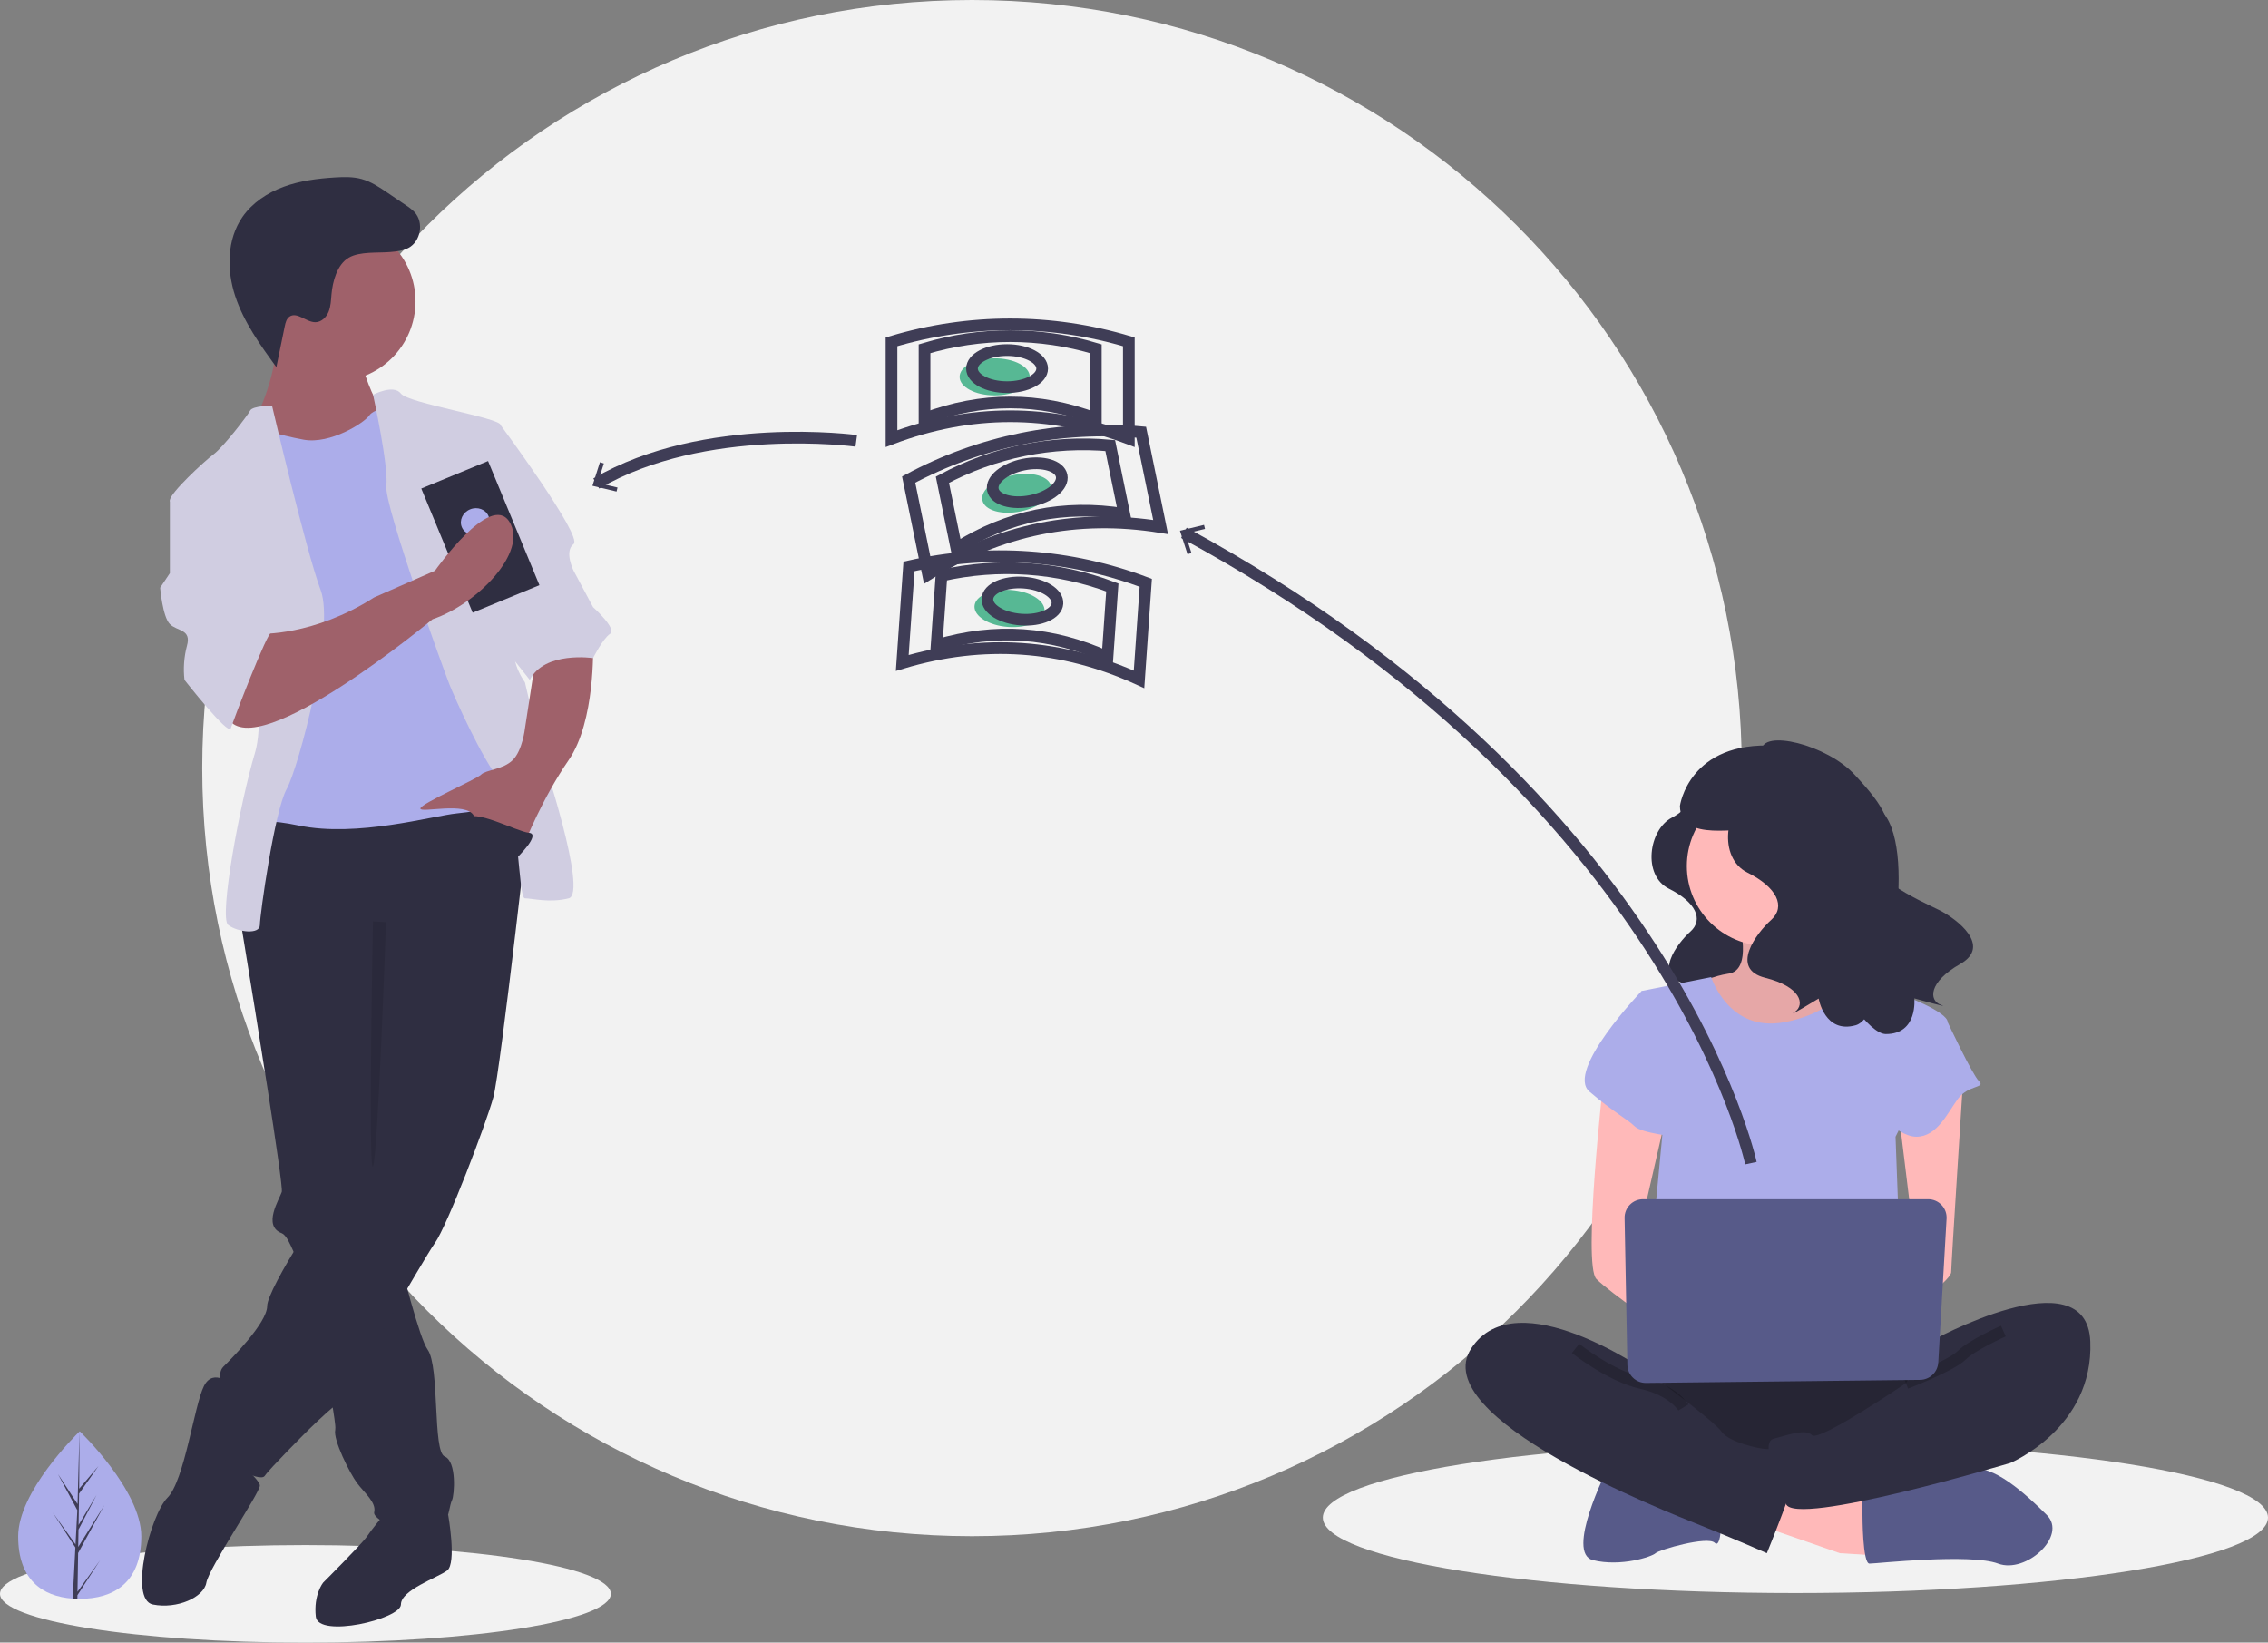 <svg width="388" height="281" viewBox="0 0 388 281" fill="none" xmlns="http://www.w3.org/2000/svg">
<rect x="0" y="0" width="388" height="281" fill="#808080" stroke="none"/>
<g clip-path="url(#clip0)">
<path d="M166.286 262.795C239.015 262.795 297.973 203.966 297.973 131.397C297.973 58.829 239.015 0 166.286 0C93.557 0 34.599 58.829 34.599 131.397C34.599 203.966 93.557 262.795 166.286 262.795Z" fill="#F2F2F2"/>
<path d="M52.251 281C81.109 281 104.502 277.265 104.502 272.658C104.502 268.051 81.109 264.316 52.251 264.316C23.394 264.316 0 268.051 0 272.658C0 277.265 23.394 281 52.251 281Z" fill="#F2F2F2"/>
<path d="M307.152 272.521C351.803 272.521 388 266.742 388 259.613C388 252.485 351.803 246.706 307.152 246.706C262.501 246.706 226.304 252.485 226.304 259.613C226.304 266.742 262.501 272.521 307.152 272.521Z" fill="#F2F2F2"/>
<path d="M289.189 135.549C289.189 135.549 289.877 137.838 285.977 139.898C282.077 141.959 280.929 149.742 285.518 152.032C290.107 154.321 291.483 157.297 289.189 159.358C286.895 161.418 282.765 166.912 288.271 168.286C293.778 169.66 294.466 172.407 292.86 173.551C291.254 174.696 296.531 171.491 296.531 171.491C296.531 171.491 297.449 176.985 302.267 175.612C307.085 174.238 320.622 148.14 313.739 144.477C306.856 140.814 289.189 135.549 289.189 135.549Z" fill="#2F2E41"/>
<path d="M297.505 157.655C297.505 157.655 299.885 165.966 295.72 166.56C293.135 166.962 290.686 167.98 288.58 169.528L296.315 179.621H310.595L319.52 170.715C319.52 170.715 307.62 161.81 310 156.467C312.38 151.124 297.505 157.655 297.505 157.655Z" fill="#FFB9B9"/>
<path opacity="0.1" d="M297.505 157.655C297.505 157.655 299.885 165.966 295.72 166.56C293.135 166.962 290.686 167.98 288.58 169.528L296.315 179.621H310.595L319.52 170.715C319.52 170.715 307.62 161.81 310 156.467C312.38 151.124 297.505 157.655 297.505 157.655Z" fill="black"/>
<path d="M301.075 260.955L314.76 265.705L324.279 266.298L323.685 257.987L304.05 252.193L301.075 260.955Z" fill="#FFB9B9"/>
<path d="M318.627 259.174C318.627 259.174 318.627 267.486 319.817 267.486C321.007 267.486 337.072 265.705 341.832 267.486C346.592 269.267 353.732 262.736 350.162 259.174C346.592 255.612 340.769 250.269 337.135 251.456C333.502 252.644 318.627 255.612 318.627 255.612V259.174Z" fill="#575A89"/>
<path d="M274.895 251.456C274.895 251.456 267.755 265.705 272.515 266.892C277.275 268.079 282.63 266.298 283.225 265.705C283.82 265.111 292.15 262.736 293.34 263.923C294.53 265.111 294.53 259.174 294.53 259.174L274.895 251.456Z" fill="#575A89"/>
<path d="M280.845 231.865C280.845 231.865 269.54 247.3 277.87 251.456C286.2 255.612 326.064 255.612 329.039 251.456C332.014 247.3 333.204 234.239 329.039 233.052C324.874 231.865 280.845 231.865 280.845 231.865Z" fill="#2F2E41"/>
<path opacity="0.2" d="M280.845 231.865C280.845 231.865 269.54 247.3 277.87 251.456C286.2 255.612 326.064 255.612 329.039 251.456C332.014 247.3 333.204 234.239 329.039 233.052C324.874 231.865 280.845 231.865 280.845 231.865Z" fill="black"/>
<path d="M302.265 161.81C309.823 161.81 315.95 155.697 315.95 148.156C315.95 140.614 309.823 134.501 302.265 134.501C294.707 134.501 288.58 140.614 288.58 148.156C288.58 155.697 294.707 161.81 302.265 161.81Z" fill="#FFB9B9"/>
<path d="M280.845 169.528L292.745 167.153C292.745 167.153 295.72 176.652 305.24 174.871C314.76 173.09 317.14 167.153 317.14 167.153C317.14 167.153 324.28 170.122 324.875 170.122C325.47 170.122 333.204 173.09 333.204 174.871C333.204 176.652 324.28 194.463 324.28 194.463L325.47 226.521L281.44 225.334L284.415 193.869L280.845 169.528Z" fill="#ACADEA"/>
<path d="M274.3 184.964C274.3 184.964 270.73 216.429 273.11 218.804C275.49 221.178 285.01 227.709 285.01 227.709V220.585L280.25 211.68L285.01 190.901L274.3 184.964Z" fill="#FFB9B9"/>
<path d="M335.882 184.073C335.882 184.073 333.799 216.429 333.799 217.616C333.799 218.804 328.445 222.96 326.66 222.96C324.875 222.96 323.685 219.991 323.685 219.991L327.85 215.242L324.875 190.901L335.882 184.073Z" fill="#FFB9B9"/>
<path d="M330.229 229.49C330.229 229.49 357.004 214.648 357.599 229.49C358.194 244.332 343.914 250.269 343.914 250.269C343.914 250.269 307.025 261.306 305.537 257.272C304.05 253.237 301.075 246.707 303.455 246.113C305.835 245.519 308.81 244.332 310 245.519C311.19 246.707 326.064 236.614 326.064 236.614L330.229 229.49Z" fill="#2F2E41"/>
<path opacity="0.2" d="M342.724 227.709C342.724 227.709 337.369 230.084 335.584 231.865C333.799 233.646 326.064 236.614 326.064 236.614" stroke="black" stroke-width="2" stroke-miterlimit="10"/>
<path d="M284.415 170.715L280.845 169.528C280.845 169.528 267.755 183.183 271.92 186.745C276.085 190.307 278.465 191.494 279.655 192.682C280.845 193.869 286.795 194.463 286.795 194.463L284.415 170.715Z" fill="#ACADEA"/>
<path d="M327.849 173.684L333.204 174.871C333.204 174.871 337.369 183.777 338.559 184.964C339.749 186.151 336.774 185.558 334.989 187.932C333.204 190.307 331.419 194.463 327.849 194.463C324.279 194.463 319.52 188.526 319.52 188.526L327.849 173.684Z" fill="#ACADEA"/>
<path d="M282.035 234.833C282.035 234.833 259.425 218.804 251.691 230.677C243.956 242.551 285.01 258.58 290.96 260.955C296.91 263.33 302.265 265.705 302.265 265.705C302.265 265.705 307.62 252.644 307.62 250.269C307.62 247.894 303.455 247.894 302.265 247.894C301.075 247.894 295.72 246.707 294.53 244.926C293.34 243.145 282.035 234.833 282.035 234.833Z" fill="#2F2E41"/>
<path opacity="0.2" d="M269.541 230.677C269.541 230.677 275.49 235.427 280.845 236.614C286.2 237.802 287.985 240.77 287.985 240.77" stroke="black" stroke-width="2" stroke-miterlimit="10"/>
<path d="M277.931 208.355L278.406 233.492C278.422 234.322 278.766 235.113 279.363 235.691C279.96 236.269 280.762 236.588 281.595 236.579L328.476 236.053C329.275 236.045 330.04 235.733 330.618 235.183C331.196 234.633 331.543 233.884 331.589 233.088L333.012 208.477C333.037 208.049 332.974 207.621 332.827 207.218C332.679 206.816 332.452 206.447 332.157 206.136C331.862 205.824 331.507 205.576 331.112 205.406C330.718 205.237 330.293 205.149 329.863 205.149H281.084C280.665 205.149 280.25 205.232 279.863 205.394C279.477 205.556 279.127 205.793 278.833 206.092C278.539 206.39 278.308 206.744 278.153 207.133C277.999 207.521 277.923 207.937 277.931 208.355Z" fill="#575A89"/>
<path d="M302.996 131.003C302.996 131.003 303.758 133.539 299.438 135.821C295.117 138.104 293.846 146.727 298.929 149.263C304.013 151.799 305.538 155.096 302.996 157.378C300.454 159.661 295.879 165.748 301.979 167.269C308.079 168.791 308.842 171.834 307.063 173.102C305.283 174.37 311.129 170.82 311.129 170.82C311.129 170.82 312.146 176.906 317.484 175.385C322.821 173.863 328.147 146.203 322.197 139.078C316.665 132.454 302.996 131.003 302.996 131.003Z" fill="#2F2E41"/>
<path d="M301.372 128.392C301.373 124.677 312.514 127.346 317.291 132.534C320.598 136.127 325.622 141.531 321.412 145.341C317.202 149.151 328.628 154.145 331.693 155.659C334.757 157.173 340.807 161.804 335.344 164.91C329.881 168.017 329.969 171.153 332.025 171.895C334.081 172.637 327.492 170.791 327.492 170.791C327.492 170.791 328.158 176.926 322.607 176.896C317.056 176.867 301.13 146.427 304.935 137.966C308.472 130.099 301.372 128.392 301.372 128.392Z" fill="#2F2E41"/>
<path d="M303.786 127.578C288.888 126.683 287.393 137.872 287.393 137.872C287.496 144.348 297.801 141.193 300.664 142.158C304.117 139.679 310.774 134.989 315.534 131.642C312.078 129.214 308.006 127.805 303.786 127.578Z" fill="#2F2E41"/>
<path d="M299.541 198.98C299.541 198.98 286.177 136.487 202.533 91.154" stroke="#3F3D56" stroke-width="2" stroke-miterlimit="10"/>
<path d="M205.979 89.791L206.147 90.476L202.763 91.295L203.829 94.602L203.156 94.817L201.859 90.789L205.979 89.791Z" fill="#3F3D56"/>
<path d="M24.174 262.834C24.174 270.749 19.459 273.512 13.642 273.512C13.507 273.512 13.372 273.511 13.238 273.508C12.969 273.502 12.701 273.489 12.438 273.471C7.188 273.101 3.109 270.195 3.109 262.834C3.109 255.216 12.865 245.603 13.598 244.892L13.599 244.891C13.628 244.863 13.642 244.85 13.642 244.85C13.642 244.85 24.174 254.919 24.174 262.834Z" fill="#ACADEA"/>
<path d="M13.258 272.302L17.11 266.931L13.248 272.891L13.238 273.508C12.969 273.502 12.702 273.489 12.438 273.471L12.853 265.553L12.85 265.491L12.857 265.48L12.896 264.732L9.024 258.756L12.908 264.171L12.917 264.33L13.231 258.346L9.916 252.172L13.271 257.296L13.598 244.892L13.599 244.85V244.891L13.545 254.672L16.845 250.794L13.531 255.515L13.444 260.872L16.525 255.731L13.431 261.66L13.382 264.638L17.855 257.483L13.366 265.677L13.258 272.302Z" fill="#3F3D56"/>
<path d="M74.413 260.783L76.666 259.113C76.666 259.113 78.158 267.425 76.493 268.671C74.829 269.916 68.588 271.992 68.588 274.483C68.588 276.974 54.443 280.295 54.026 276.559C53.61 272.822 55.275 270.747 55.275 270.747C55.275 270.747 61.931 264.104 62.764 262.859C63.596 261.614 65.676 259.123 65.676 259.123L74.413 260.783Z" fill="#2F2E41"/>
<path d="M41.129 157.414C41.129 157.414 41.191 157.779 41.3 158.447C41.399 159.041 41.537 159.88 41.703 160.913C43.45 171.553 48.547 202.875 48.202 203.909C47.786 205.155 44.873 209.721 48.202 210.967C48.522 211.087 48.867 211.477 49.238 212.092C49.953 213.415 50.542 214.802 50.998 216.235C52.982 221.98 55.104 231.175 56.331 237.544C56.868 240.342 57.234 242.592 57.343 243.771C57.38 244.043 57.384 244.319 57.355 244.593C56.939 246.253 59.851 252.065 61.099 253.726C62.348 255.386 64.428 257.047 64.012 258.707C63.596 260.368 74.413 264.935 75.661 262.029C76.909 259.123 76.909 257.462 77.326 256.632C77.742 255.801 78.158 249.99 76.077 249.159C73.997 248.329 75.245 233.799 73.165 230.893C72.47 229.926 71.409 226.65 70.298 222.711C69.862 221.166 69.421 219.523 68.988 217.874C67.232 211.12 65.676 204.324 65.676 204.324L66.092 155.753L43.209 152.847L42.623 154.138L41.453 156.7L41.129 157.414Z" fill="#2F2E41"/>
<path d="M39.881 237.12C39.881 237.12 36.552 233.799 34.888 237.12C33.224 240.441 31.559 253.311 28.647 256.217C25.735 259.123 21.99 273.652 26.151 274.483C30.311 275.313 34.888 273.237 35.304 270.747C35.72 268.256 44.457 255.386 44.457 254.141C44.457 252.896 38.632 248.329 38.632 248.329L39.881 237.12Z" fill="#2F2E41"/>
<path d="M91.055 134.581C91.055 134.581 85.647 183.152 84.398 187.719C83.15 192.285 76.493 209.721 74.413 212.627C72.333 215.533 59.019 239.196 57.355 240.441C55.691 241.687 52.362 245.008 52.362 245.008C52.362 245.008 46.122 251.235 45.289 252.48C44.457 253.726 37.384 249.99 36.968 247.499C36.552 245.008 37.384 240.857 37.8 239.196C38.217 237.536 36.968 235.045 38.217 233.799C39.465 232.554 45.706 226.327 45.706 223.421C45.706 220.515 56.523 203.494 60.683 199.758C64.844 196.022 64.012 189.795 64.012 189.795V164.471L41.129 157.414C41.129 157.414 42.377 137.487 45.289 137.487C48.202 137.487 86.479 130.845 91.055 134.581Z" fill="#2F2E41"/>
<path d="M57.355 65.253C64.938 65.253 71.085 59.12 71.085 51.554C71.085 43.987 64.938 37.854 57.355 37.854C49.772 37.854 43.625 43.987 43.625 51.554C43.625 59.12 49.772 65.253 57.355 65.253Z" fill="#9F616A"/>
<path d="M61.931 62.347C61.931 62.347 63.596 68.574 65.676 70.235C67.756 71.895 60.267 78.953 60.267 78.953L46.121 79.783L43.625 71.895C43.625 71.895 48.202 62.762 46.953 56.95C45.705 51.138 61.931 62.347 61.931 62.347Z" fill="#9F616A"/>
<path d="M67.756 69.404C67.756 69.404 64.012 69.82 63.18 71.065C62.348 72.31 56.523 76.047 51.946 75.216C47.37 74.386 44.457 73.141 43.625 73.556C42.793 73.971 41.129 82.689 41.129 82.689L45.706 95.973L44.873 132.505L43.625 142.469C43.625 142.469 41.129 139.148 51.114 141.223C61.099 143.299 73.997 139.563 78.158 139.148C82.318 138.732 89.391 137.487 89.807 134.996C90.223 132.505 88.559 123.372 88.559 123.372L81.902 95.558L77.742 80.613L67.756 69.404Z" fill="#ACADEA"/>
<path d="M63.821 67.531C63.821 67.531 67.34 65.668 68.588 67.329C69.837 68.989 85.647 71.48 85.647 72.726C85.647 73.971 88.975 107.597 88.143 110.503C87.311 113.409 89.807 116.73 89.807 116.73L92.719 129.184C92.719 129.184 100.624 152.847 97.296 153.678C93.968 154.508 91.055 153.678 89.807 153.678C88.559 153.678 88.975 137.902 85.647 133.751C82.318 129.6 77.742 119.221 76.909 117.145C76.077 115.07 65.676 86.425 66.092 83.104C66.508 79.783 63.821 67.531 63.821 67.531Z" fill="#D0CDE1"/>
<path d="M46.538 69.404C46.538 69.404 43.209 69.404 42.793 70.235C42.377 71.065 38.216 76.462 36.552 77.707C34.888 78.953 29.063 84.349 29.063 85.595C29.063 86.84 41.129 95.973 41.129 95.973C41.129 95.973 46.121 120.466 43.625 128.769C41.129 137.072 37.384 156.999 39.048 158.244C40.713 159.489 44.457 159.905 44.457 158.244C44.457 156.583 46.953 138.732 49.034 134.996C51.114 131.26 57.355 107.597 54.859 100.955C52.362 94.313 46.538 69.404 46.538 69.404Z" fill="#D0CDE1"/>
<path d="M101.457 110.503C101.457 110.503 101.873 123.372 97.296 130.015C92.719 136.657 89.807 144.129 89.807 144.129C89.807 144.129 82.318 142.054 81.07 139.563C79.822 137.072 71.917 139.148 71.917 138.317C71.917 137.487 81.486 133.336 82.318 132.505C83.15 131.675 86.063 131.675 87.727 130.015C89.391 128.354 89.807 124.618 89.807 124.618L91.471 113.824L101.457 110.503Z" fill="#9F616A"/>
<path d="M66.811 43.107C67.867 43.011 68.957 42.906 69.89 42.403C71.982 41.278 72.537 38.073 70.944 36.312C70.505 35.864 70.014 35.471 69.482 35.139L66.319 32.991C64.92 32.041 63.489 31.076 61.857 30.628C60.382 30.223 58.823 30.264 57.296 30.359C54.331 30.543 51.347 30.923 48.558 31.944C45.769 32.966 43.168 34.675 41.479 37.113C38.801 40.979 38.764 46.193 40.239 50.656C41.714 55.119 44.515 59.005 47.276 62.813L48.708 55.84C48.836 55.218 49.001 54.538 49.518 54.17C50.805 53.257 52.379 55.133 53.958 55.12C54.973 55.112 55.825 54.28 56.209 53.343C56.594 52.406 56.619 51.368 56.708 50.36C56.896 48.223 57.645 45.251 59.672 44.073C61.562 42.975 64.688 43.299 66.811 43.107Z" fill="#2F2E41"/>
<path opacity="0.1" d="M66.041 157.749C66.041 157.749 64.636 198.305 63.804 199.55C62.972 200.796 63.804 157.621 63.804 157.621L66.041 157.749Z" fill="black"/>
<path d="M82.318 72.726H85.647C85.647 72.726 99.792 91.822 98.128 93.067C96.464 94.313 98.128 97.634 98.128 97.634L101.457 103.861C101.457 103.861 105.617 107.597 104.369 108.427C103.121 109.258 101.457 112.579 101.457 112.579C101.457 112.579 93.135 111.333 90.639 116.315L85.243 109.518L82.318 72.726Z" fill="#D0CDE1"/>
<path d="M83.495 78.868L72.073 83.574L80.862 104.811L92.284 100.105L83.495 78.868Z" fill="#2F2E41"/>
<path d="M82.156 91.323C83.418 90.804 84.052 89.445 83.574 88.289C83.095 87.132 81.684 86.616 80.423 87.136C79.161 87.656 78.527 89.015 79.005 90.171C79.484 91.327 80.894 91.843 82.156 91.323Z" fill="#ACADEA"/>
<path d="M73.997 105.937C73.997 105.937 44.041 130.845 39.049 122.957C34.056 115.07 44.457 108.427 44.457 108.427C44.457 108.427 53.611 108.843 64.012 102.2L74.413 97.634C74.413 97.634 83.909 84.107 87.145 89.258C90.38 94.409 81.621 103.374 73.997 105.937Z" fill="#9F616A"/>
<path d="M33.64 83.934L29.063 85.595V98.049L27.399 100.54C27.399 100.54 27.815 105.522 29.063 106.767C30.311 108.012 32.808 107.597 31.976 110.503C31.476 112.398 31.335 114.369 31.56 116.315C31.56 116.315 39.049 125.863 39.465 124.618C39.881 123.372 45.706 108.012 46.538 108.012C47.37 108.012 38.217 83.934 38.217 83.934H33.64Z" fill="#D0CDE1"/>
<path d="M88.351 146.828C88.351 146.828 92.653 142.676 90.502 142.469C88.351 142.261 80.862 138.11 79.614 140.186C78.366 142.261 88.351 146.828 88.351 146.828Z" fill="#2F2E41"/>
<path d="M170.169 67.636C173.484 67.636 176.171 66.217 176.171 64.466C176.171 62.715 173.484 61.295 170.169 61.295C166.855 61.295 164.167 62.715 164.167 64.466C164.167 66.217 166.855 67.636 170.169 67.636Z" fill="#57B894"/>
<path d="M193.117 75.034C179.584 69.934 166.05 69.934 152.517 75.034V58.477C165.756 54.491 179.879 54.491 193.117 58.477V75.034Z" stroke="#3F3D56" stroke-width="2" stroke-miterlimit="10"/>
<path d="M187.469 71.61C177.701 67.929 167.933 67.929 158.166 71.61V59.66C167.72 56.783 177.914 56.783 187.469 59.66V71.61Z" stroke="#3F3D56" stroke-width="2" stroke-miterlimit="10"/>
<path d="M172.287 66.227C175.602 66.227 178.289 64.808 178.289 63.057C178.289 61.306 175.602 59.886 172.287 59.886C168.973 59.886 166.286 61.306 166.286 63.057C166.286 64.808 168.973 66.227 172.287 66.227Z" stroke="#3F3D56" stroke-width="2" stroke-miterlimit="10"/>
<path d="M174.582 87.492C177.83 86.83 180.178 84.903 179.827 83.188C179.477 81.472 176.559 80.617 173.311 81.279C170.064 81.94 167.715 83.867 168.066 85.583C168.417 87.298 171.335 88.153 174.582 87.492Z" fill="#57B894"/>
<path d="M198.55 90.161C184.267 87.864 171.007 90.565 158.769 98.262L155.451 82.04C167.623 75.493 181.461 72.675 195.231 73.939L198.55 90.161Z" stroke="#3F3D56" stroke-width="2" stroke-miterlimit="10"/>
<path d="M192.329 87.933C182.021 86.275 172.45 88.225 163.618 93.78L161.223 82.072C170.008 77.346 179.995 75.312 189.934 76.225L192.329 87.933Z" stroke="#3F3D56" stroke-width="2" stroke-miterlimit="10"/>
<path d="M176.376 85.688C179.623 85.027 181.972 83.1 181.621 81.384C181.27 79.669 178.352 78.814 175.105 79.475C171.857 80.137 169.509 82.064 169.86 83.779C170.21 85.495 173.128 86.35 176.376 85.688Z" stroke="#3F3D56" stroke-width="2" stroke-miterlimit="10"/>
<path d="M178.69 104.507C178.811 102.76 176.23 101.158 172.923 100.928C169.616 100.699 166.837 101.928 166.715 103.675C166.593 105.422 169.175 107.024 172.482 107.254C175.788 107.483 178.568 106.253 178.69 104.507Z" fill="#57B894"/>
<path d="M194.86 116.223C181.714 110.198 168.213 109.261 154.357 113.411L155.509 96.894C168.993 93.835 183.082 94.813 196.012 99.706L194.86 116.223Z" stroke="#3F3D56" stroke-width="2" stroke-miterlimit="10"/>
<path d="M189.463 112.416C179.975 108.067 170.231 107.391 160.23 110.386L161.062 98.466C170.794 96.257 180.962 96.963 190.294 100.495L189.463 112.416Z" stroke="#3F3D56" stroke-width="2" stroke-miterlimit="10"/>
<path d="M180.901 103.248C181.023 101.501 178.441 99.899 175.134 99.669C171.827 99.44 169.048 100.67 168.926 102.416C168.804 104.163 171.386 105.765 174.693 105.995C178 106.224 180.779 104.995 180.901 103.248Z" stroke="#3F3D56" stroke-width="2" stroke-miterlimit="10"/>
<path d="M146.487 75.418C146.487 75.418 120.54 71.876 102.01 82.712" stroke="#3F3D56" stroke-width="2" stroke-miterlimit="10"/>
<path d="M102.634 79.071L103.308 79.283L102.254 82.594L105.642 83.401L105.477 84.087L101.352 83.103L102.634 79.071Z" fill="#3F3D56"/>
</g>
<defs>
<clipPath id="clip0">
<rect width="388" height="281" fill="white"/>
</clipPath>
</defs>
</svg>
